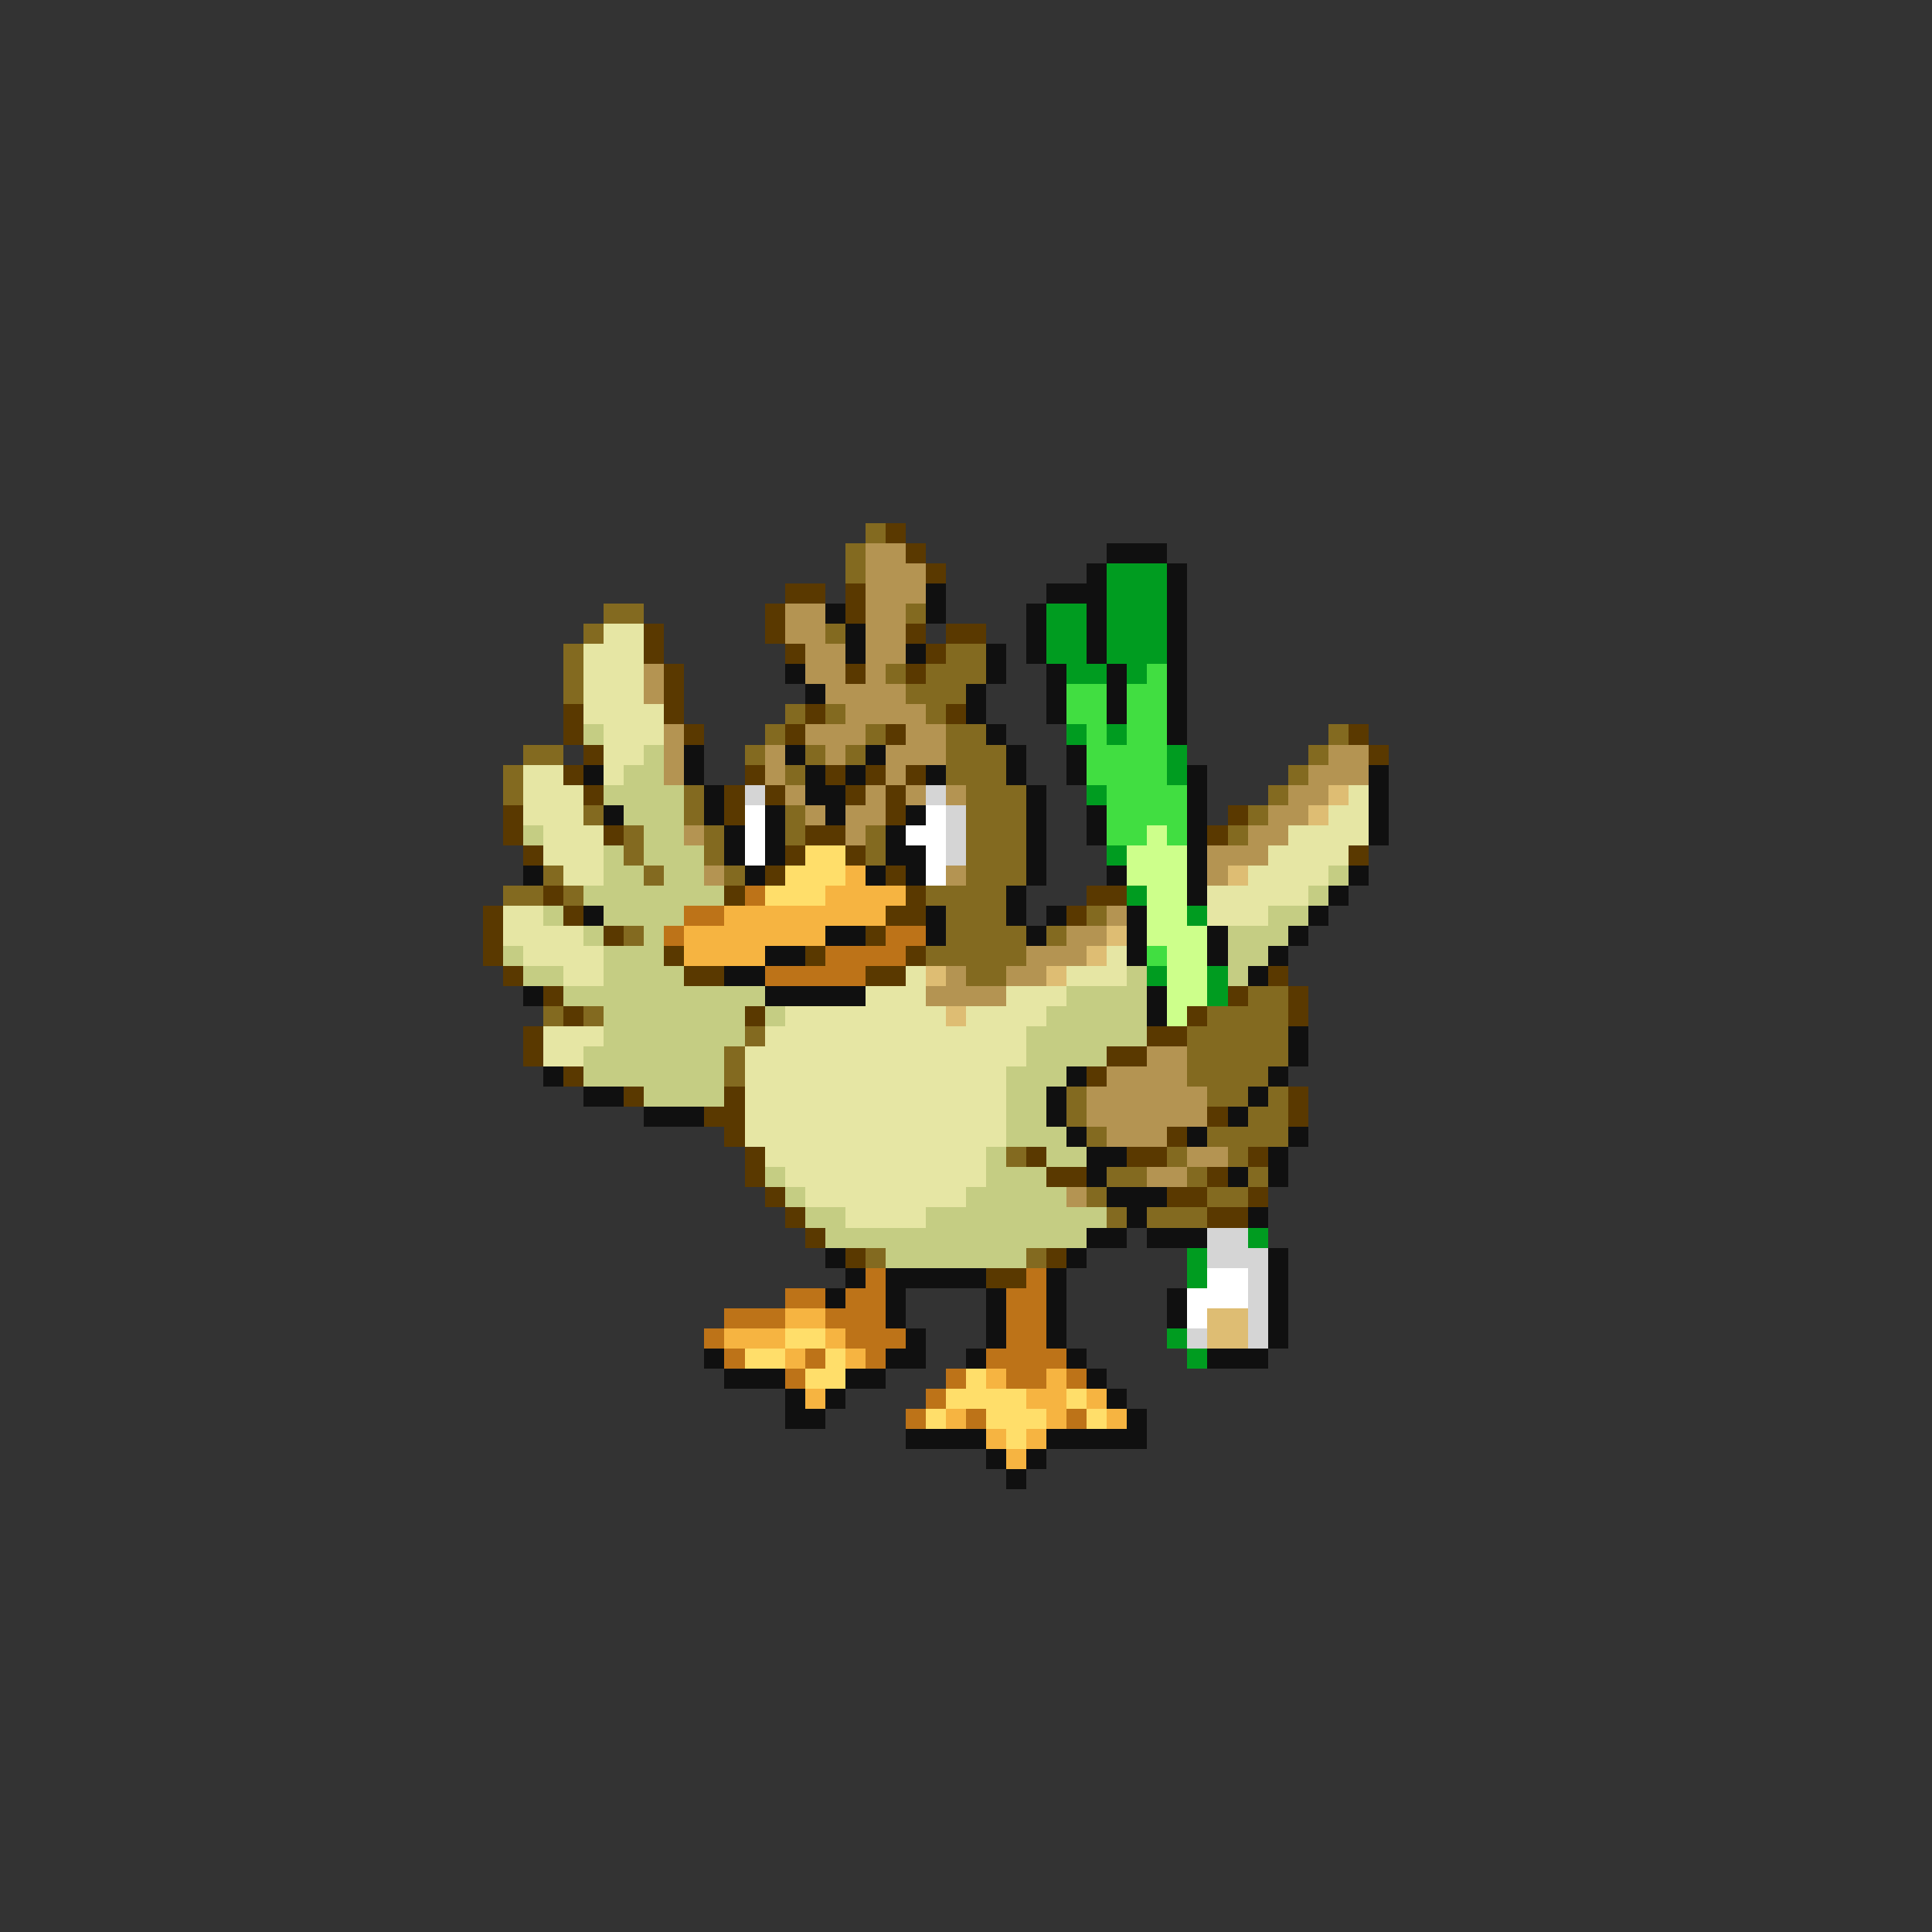 <svg xmlns="http://www.w3.org/2000/svg" viewBox="0 -0.5 96 96" shape-rendering="crispEdges">
<rect x="0" y="-0.5" width="96" height="96" fill="#333333" stroke="none"/>
<path stroke="#836a20" d="M43 26h1M42 27h1M42 28h1M30 30h2M45 30h1M29 31h1M41 31h1M28 32h1M47 32h2M28 33h1M44 33h1M46 33h3M28 34h1M45 34h3M39 35h1M41 35h1M46 35h1M38 36h1M43 36h1M47 36h2M66 36h1M26 37h2M37 37h1M40 37h1M42 37h1M47 37h3M65 37h1M25 38h1M39 38h1M47 38h3M64 38h1M25 39h1M34 39h1M48 39h3M63 39h1M29 40h1M34 40h1M39 40h1M48 40h3M62 40h1M31 41h1M35 41h1M39 41h1M43 41h1M48 41h3M61 41h1M31 42h1M35 42h1M43 42h1M48 42h3M27 43h1M32 43h1M36 43h1M48 43h3M25 44h2M28 44h1M46 44h4M47 45h3M54 45h1M31 46h1M47 46h4M52 46h1M46 47h5M48 48h2M62 49h2M27 50h1M29 50h1M60 50h4M37 51h1M59 51h5M36 52h1M59 52h5M36 53h1M59 53h4M53 54h1M60 54h2M63 54h1M53 55h1M62 55h2M54 56h1M60 56h4M50 57h1M58 57h1M61 57h1M55 58h2M59 58h1M62 58h1M54 59h1M60 59h2M55 60h1M57 60h3M43 62h1M51 62h1" />
<path stroke="#5a3900" d="M44 26h1M45 27h1M46 28h1M39 29h2M42 29h1M38 30h1M42 30h1M32 31h1M38 31h1M45 31h1M47 31h2M32 32h1M39 32h1M46 32h1M33 33h1M42 33h1M45 33h1M33 34h1M28 35h1M33 35h1M40 35h1M47 35h1M28 36h1M34 36h1M39 36h1M44 36h1M67 36h1M29 37h1M68 37h1M28 38h1M37 38h1M41 38h1M43 38h1M45 38h1M29 39h1M36 39h1M38 39h1M42 39h1M44 39h1M25 40h1M36 40h1M44 40h1M61 40h1M25 41h1M30 41h1M40 41h2M60 41h1M26 42h1M39 42h1M42 42h1M67 42h1M38 43h1M44 43h1M27 44h1M36 44h1M45 44h1M54 44h2M24 45h1M28 45h1M44 45h2M53 45h1M24 46h1M30 46h1M43 46h1M24 47h1M33 47h1M40 47h1M45 47h1M25 48h1M34 48h2M43 48h2M63 48h1M27 49h1M61 49h1M64 49h1M28 50h1M37 50h1M59 50h1M64 50h1M26 51h1M57 51h2M26 52h1M55 52h2M28 53h1M54 53h1M31 54h1M36 54h1M64 54h1M35 55h2M60 55h1M64 55h1M36 56h1M58 56h1M37 57h1M51 57h1M56 57h2M62 57h1M37 58h1M52 58h2M60 58h1M38 59h1M58 59h2M62 59h1M39 60h1M60 60h2M40 61h1M42 62h1M52 62h1M49 63h2" />
<path stroke="#b49452" d="M43 27h2M43 28h3M43 29h3M39 30h2M43 30h2M39 31h2M43 31h2M40 32h2M43 32h2M32 33h1M40 33h2M43 33h1M32 34h1M41 34h4M42 35h4M33 36h1M40 36h3M45 36h2M33 37h1M38 37h1M41 37h1M44 37h3M66 37h2M33 38h1M38 38h1M44 38h1M65 38h3M39 39h1M43 39h1M45 39h1M47 39h1M64 39h2M40 40h1M42 40h2M63 40h2M34 41h1M42 41h1M62 41h2M60 42h3M35 43h1M47 43h1M60 43h1M55 45h1M53 46h2M51 47h3M47 48h1M50 48h2M46 49h4M57 52h2M55 53h4M54 54h6M54 55h6M55 56h3M59 57h2M57 58h2M53 59h1" />
<path stroke="#101010" d="M55 27h3M54 28h1M58 28h1M46 29h1M52 29h3M58 29h1M41 30h1M46 30h1M51 30h1M54 30h1M58 30h1M42 31h1M51 31h1M54 31h1M58 31h1M42 32h1M45 32h1M49 32h1M51 32h1M54 32h1M58 32h1M39 33h1M49 33h1M52 33h1M55 33h1M58 33h1M40 34h1M48 34h1M52 34h1M55 34h1M58 34h1M48 35h1M52 35h1M55 35h1M58 35h1M49 36h1M58 36h1M34 37h1M39 37h1M43 37h1M50 37h1M53 37h1M29 38h1M34 38h1M40 38h1M42 38h1M46 38h1M50 38h1M53 38h1M59 38h1M68 38h1M35 39h1M40 39h2M51 39h1M59 39h1M68 39h1M30 40h1M35 40h1M38 40h1M41 40h1M45 40h1M51 40h1M54 40h1M59 40h1M68 40h1M36 41h1M38 41h1M44 41h1M51 41h1M54 41h1M59 41h1M68 41h1M36 42h1M38 42h1M44 42h2M51 42h1M59 42h1M26 43h1M37 43h1M43 43h1M45 43h1M51 43h1M55 43h1M59 43h1M67 43h1M50 44h1M59 44h1M66 44h1M29 45h1M46 45h1M50 45h1M52 45h1M56 45h1M65 45h1M41 46h2M46 46h1M51 46h1M56 46h1M60 46h1M64 46h1M38 47h2M56 47h1M60 47h1M63 47h1M36 48h2M62 48h1M26 49h1M38 49h5M57 49h1M57 50h1M64 51h1M64 52h1M27 53h1M53 53h1M63 53h1M29 54h2M52 54h1M62 54h1M32 55h3M52 55h1M61 55h1M53 56h1M59 56h1M64 56h1M54 57h2M63 57h1M54 58h1M61 58h1M63 58h1M55 59h3M56 60h1M62 60h1M54 61h2M57 61h3M41 62h1M53 62h1M63 62h1M42 63h1M44 63h5M52 63h1M63 63h1M41 64h1M44 64h1M49 64h1M52 64h1M58 64h1M63 64h1M44 65h1M49 65h1M52 65h1M58 65h1M63 65h1M45 66h1M49 66h1M52 66h1M63 66h1M35 67h1M44 67h2M48 67h1M53 67h1M60 67h3M36 68h3M42 68h2M54 68h1M39 69h1M41 69h1M55 69h1M39 70h2M56 70h1M45 71h4M52 71h5M49 72h1M51 72h1M50 73h1" />
<path stroke="#009c20" d="M55 28h3M55 29h3M52 30h2M55 30h3M52 31h2M55 31h3M52 32h2M55 32h3M53 33h2M56 33h1M53 36h1M55 36h1M58 37h1M58 38h1M54 39h1M55 42h1M56 44h1M59 45h1M57 48h1M60 48h1M60 49h1M62 61h1M59 62h1M59 63h1M58 66h1M59 67h1" />
<path stroke="#e6e6a4" d="M30 31h2M29 32h3M29 33h3M29 34h3M29 35h4M30 36h3M30 37h2M26 38h2M30 38h1M26 39h3M67 39h1M26 40h3M66 40h2M27 41h3M64 41h4M27 42h3M63 42h4M28 43h2M62 43h4M60 44h5M25 45h2M60 45h3M25 46h4M26 47h4M55 47h1M28 48h2M45 48h1M53 48h3M43 49h3M50 49h3M39 50h8M48 50h4M27 51h3M38 51h13M27 52h2M37 52h14M37 53h13M37 54h13M37 55h13M37 56h13M38 57h11M39 58h10M40 59h8M42 60h4" />
<path stroke="#41de41" d="M57 33h1M53 34h2M56 34h2M53 35h2M56 35h2M54 36h1M56 36h2M54 37h4M54 38h4M55 39h4M55 40h4M55 41h2M58 41h1M57 47h1" />
<path stroke="#c5cd83" d="M29 36h1M32 37h1M31 38h2M30 39h4M31 40h3M26 41h1M32 41h2M30 42h1M32 42h3M30 43h2M33 43h2M66 43h1M29 44h7M65 44h1M27 45h1M30 45h4M63 45h2M29 46h1M32 46h1M61 46h3M25 47h1M30 47h3M61 47h2M26 48h2M30 48h4M56 48h1M61 48h1M28 49h10M53 49h4M30 50h7M38 50h1M52 50h5M30 51h7M51 51h6M29 52h7M51 52h4M29 53h7M50 53h3M32 54h4M50 54h2M50 55h2M50 56h3M49 57h1M52 57h2M38 58h1M49 58h3M39 59h1M48 59h5M40 60h2M46 60h9M41 61h13M44 62h7" />
<path stroke="#d5d5d5" d="M37 39h1M46 39h1M47 40h1M47 41h1M47 42h1M60 61h2M60 62h3M62 63h1M62 64h1M62 65h1M59 66h1M62 66h1" />
<path stroke="#debd73" d="M66 39h1M65 40h1M61 43h1M55 46h1M54 47h1M46 48h1M52 48h1M47 50h1M60 65h2M60 66h2" />
<path stroke="#ffffff" d="M37 40h1M46 40h1M37 41h1M45 41h2M37 42h1M46 42h1M46 43h1M60 63h2M59 64h3M59 65h1" />
<path stroke="#cdff8b" d="M57 41h1M56 42h3M56 43h3M57 44h2M57 45h2M57 46h3M58 47h2M58 48h2M58 49h2M58 50h1" />
<path stroke="#ffde6a" d="M40 42h2M39 43h3M38 44h3M39 66h2M37 67h2M41 67h1M40 68h2M48 68h1M47 69h4M53 69h1M46 70h1M49 70h3M54 70h1M50 71h1" />
<path stroke="#f6b441" d="M42 43h1M41 44h4M36 45h8M34 46h7M34 47h4M39 65h2M36 66h3M41 66h1M39 67h1M42 67h1M49 68h1M52 68h1M40 69h1M51 69h2M54 69h1M47 70h1M52 70h1M55 70h1M49 71h1M51 71h1M50 72h1" />
<path stroke="#bd7318" d="M37 44h1M34 45h2M33 46h1M44 46h2M41 47h4M38 48h5M43 63h1M51 63h1M39 64h2M42 64h2M50 64h2M36 65h3M41 65h3M50 65h2M35 66h1M42 66h3M50 66h2M36 67h1M40 67h1M43 67h1M49 67h4M39 68h1M47 68h1M50 68h2M53 68h1M46 69h1M45 70h1M48 70h1M53 70h1" />
</svg>
